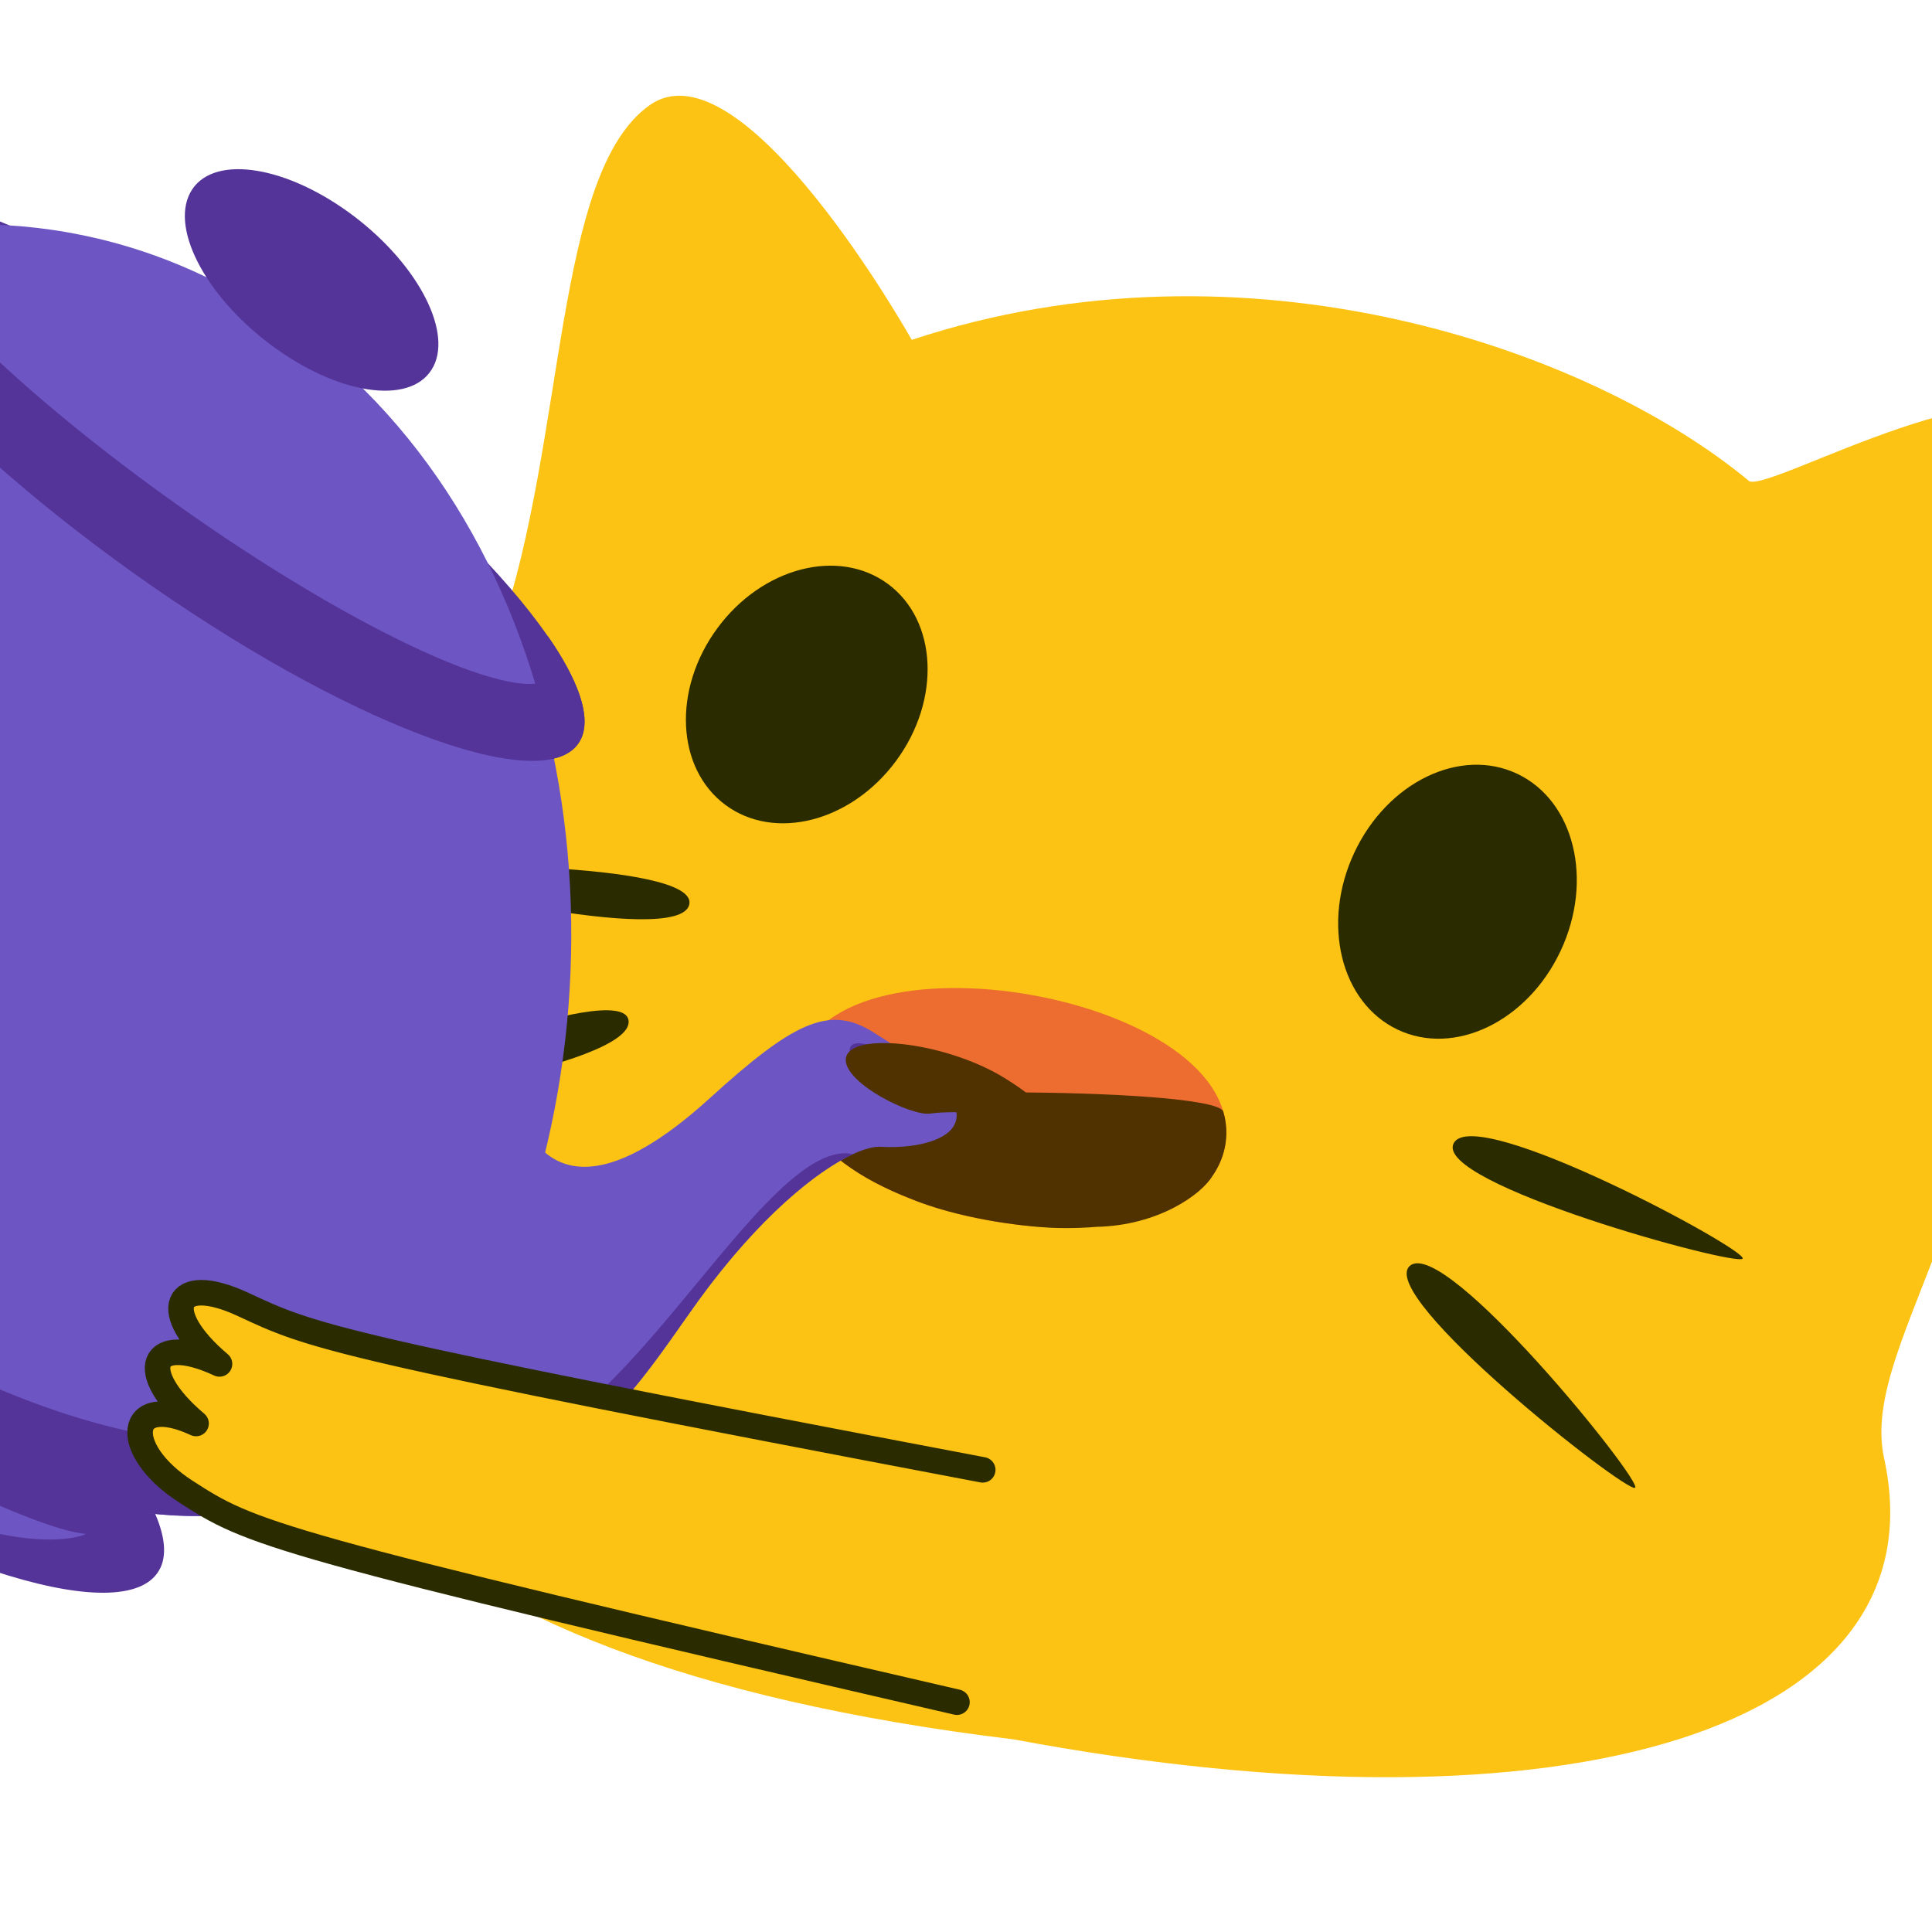 <?xml version="1.0" encoding="UTF-8" standalone="no"?>
<!-- Created with Inkscape (http://www.inkscape.org/) -->

<svg
   width="800"
   height="800"
   viewBox="0 0 800 800"
   version="1.1"
   id="svg5"
   xmlns:xlink="http://www.w3.org/1999/xlink"
   xmlns="http://www.w3.org/2000/svg"
   xmlns:svg="http://www.w3.org/2000/svg"
   xmlns:rdf="http://www.w3.org/1999/02/22-rdf-syntax-ns#"
   xmlns:cc="http://creativecommons.org/ns#"
   xmlns:dc="http://purl.org/dc/elements/1.1/">
  <title
     id="title1375">Blobcat drinks directly from teapot</title>
  <defs
     id="defs2">
    <linearGradient
       id="face"
       gradientTransform="matrix(0.306,-1.0449013e-8,0,0.655,178.465,287.845)">
      <stop
         style="stop-color:#2b2b00;stop-opacity:1;"
         offset="0"
         id="stop999" />
    </linearGradient>
    <linearGradient
       id="blob_body"
       gradientTransform="matrix(0.224,0,0,0.478,125.855,423.809)">
      <stop
         style="stop-color:#fcc314;stop-opacity:1;"
         offset="0"
         id="stop5823" />
    </linearGradient>
    <linearGradient
       xlink:href="#face"
       id="linearGradient3200"
       x1="539.43"
       y1="437.901"
       x2="660.234"
       y2="437.901"
       gradientUnits="userSpaceOnUse"
       gradientTransform="matrix(1.046,0,0,1.068,14.763,45.331)" />
    <linearGradient
       xlink:href="#face"
       id="linearGradient5554"
       gradientUnits="userSpaceOnUse"
       x1="539.43"
       y1="437.901"
       x2="660.234"
       y2="437.901"
       gradientTransform="matrix(0.975,0.411,-0.399,1.004,214.654,-96.347)" />
    <linearGradient
       xlink:href="#face"
       id="linearGradient5558"
       gradientUnits="userSpaceOnUse"
       gradientTransform="matrix(-0.959,0.27,-0.254,-1.018,876.028,749.412)"
       x1="539.43"
       y1="437.901"
       x2="660.234"
       y2="437.901" />
    <linearGradient
       xlink:href="#face"
       id="linearGradient5562"
       gradientUnits="userSpaceOnUse"
       gradientTransform="matrix(-0.821,0.623,-0.572,-0.878,921.035,550.627)"
       x1="539.43"
       y1="437.901"
       x2="660.234"
       y2="437.901" />
    <linearGradient
       xlink:href="#blob_body"
       id="linearGradient14063"
       x1="89.261"
       y1="625.016"
       x2="300.121"
       y2="625.016"
       gradientUnits="userSpaceOnUse"
       gradientTransform="matrix(-0.324,0.822,1.085,0.699,-401.511,87.762)" />
    <linearGradient
       xlink:href="#tea"
       id="linearGradient11337"
       x1="419.601"
       y1="541.058"
       x2="442.704"
       y2="541.058"
       gradientUnits="userSpaceOnUse"
       gradientTransform="matrix(1.765,0,0,1.765,-391.67,-506.965)" />
    <linearGradient
       id="tea"
       gradientTransform="translate(0,-115)">
      <stop
         style="stop-color:#503200;stop-opacity:1;"
         offset="0"
         id="stop10824" />
    </linearGradient>
    <linearGradient
       xlink:href="#mouth"
       id="linearGradient2536"
       x1="318.321"
       y1="545.009"
       x2="481.679"
       y2="545.009"
       gradientUnits="userSpaceOnUse"
       gradientTransform="matrix(1.266,0.223,-0.171,0.97,6.223,-164.196)" />
    <linearGradient
       id="mouth">
      <stop
         style="stop-color:#ed6c30;stop-opacity:1;"
         offset="0"
         id="stop2482" />
    </linearGradient>
    <linearGradient
       xlink:href="#face"
       id="linearGradient332"
       gradientTransform="matrix(-0.283,0.72,1.24,0.799,-401.511,87.762)"
       x1="-5.713"
       y1="416.809"
       x2="251.374"
       y2="416.809"
       gradientUnits="userSpaceOnUse" />
    <linearGradient
       xlink:href="#face"
       id="linearGradient502"
       gradientTransform="scale(0.901,1.11)"
       x1="331.185"
       y1="86.065"
       x2="433.481"
       y2="86.065"
       gradientUnits="userSpaceOnUse" />
    <linearGradient
       xlink:href="#face"
       id="linearGradient504"
       gradientTransform="scale(0.899,1.112)"
       x1="601.585"
       y1="106.824"
       x2="706.776"
       y2="106.824"
       gradientUnits="userSpaceOnUse" />
    <linearGradient
       xlink:href="#blob_body"
       id="linearGradient506"
       gradientTransform="matrix(1.026,0.181,-0.167,0.945,118.954,-121.37)"
       x1="86.356"
       y1="135.485"
       x2="761.805"
       y2="135.485"
       gradientUnits="userSpaceOnUse" />
  </defs>
  <path
     style="display:inline;fill:url(#linearGradient506);fill-opacity:1;stroke:none;stroke-width:0.879px;stroke-linecap:butt;stroke-linejoin:miter;stroke-opacity:1"
     d="M 780.155,603.797 C 804.695,715.828 649.323,763.169 419.696,720.235 -126.645,654.104 198.755,285.419 206.868,261.764 234.522,181.138 229.297,71.765 268.921,43.61 307.65,16.092 377.531,140.732 377.531,140.732 c 138.808,-45.943 280.965,3.844 346.798,58.517 9.398,4.315 109.464,-55.081 138.015,-21.682 27.622,32.314 -51.216,132.561 -43.019,174.173 25.953,131.751 -50.288,201.292 -39.168,252.057 z"
     id="blobcat_body" />
  <g
     id="eyes"
     style="display:inline"
     transform="rotate(10,303.596,823.502)">
    <ellipse
       style="display:inline;fill:url(#linearGradient504);fill-opacity:1;stroke:none;stroke-width:1.216;stroke-linecap:round;stroke-linejoin:round;stroke-opacity:1"
       id="eye_right"
       cx="588.241"
       cy="177.29"
       rx="47.294"
       ry="58.491"
       transform="matrix(0.964,0.267,-0.261,0.965,0,0)" />
    <ellipse
       style="display:inline;fill:url(#linearGradient502);fill-opacity:1;stroke:none;stroke-width:1.182;stroke-linecap:round;stroke-linejoin:round;stroke-opacity:1"
       id="eye_left"
       cx="344.336"
       cy="152.354"
       rx="46.065"
       ry="56.792"
       transform="matrix(0.895,0.447,-0.444,0.896,0,0)" />
  </g>
  <g
     id="whiskers"
     transform="rotate(10,753.107,619.139)">
    <path
       style="fill:url(#linearGradient5554);fill-opacity:1;stroke:none;stroke-width:1.069px;stroke-linecap:butt;stroke-linejoin:miter;stroke-opacity:1"
       d="m 677.654,629.325 c -3.347,2.692 -119.892,-59.774 -107.728,-74.376 12.165,-14.602 111.074,71.684 107.728,74.376 z"
       id="whiskers_bottom_right" />
    <path
       style="fill:url(#linearGradient3200);fill-opacity:1;stroke:none;stroke-width:1.057px;stroke-linecap:butt;stroke-linejoin:miter;stroke-opacity:1"
       d="m 705.05,528.151 c -2.091,3.737 -131.956,-8.363 -126.114,-26.331 5.842,-17.968 128.205,22.594 126.114,26.331 z"
       id="whiskers_top_right" />
    <path
       style="fill:url(#linearGradient5562);fill-opacity:1;stroke:none;stroke-width:1.038px;stroke-linecap:butt;stroke-linejoin:miter;stroke-opacity:1"
       d="m 120.588,564.758 c -0.36,-4.318 108.052,-71.723 113.093,-53.468 5.04,18.255 -112.732,57.786 -113.093,53.468 z"
       id="whiskers_bottom_left" />
    <path
       style="fill:url(#linearGradient5558);fill-opacity:1;stroke:none;stroke-width:1.022px;stroke-linecap:butt;stroke-linejoin:miter;stroke-opacity:1"
       d="m 128.13,466.954 c 1.029,-4.104 123,-26.076 121.918,-7.427 -1.082,18.649 -122.946,11.532 -121.918,7.427 z"
       id="whiskers_top_left" />
  </g>
  <path
     style="fill:url(#linearGradient2536);fill-opacity:1;stroke:none;stroke-width:5.627;stroke-linecap:butt;stroke-linejoin:miter;stroke-miterlimit:4;stroke-dasharray:none;stroke-opacity:1"
     d="m 329.971,443.101 c 10.998,-62.371 188.263,-31.114 177.265,31.257 -10.998,62.371 -188.263,31.114 -177.265,-31.257 z"
     id="path1199" />
  <path
     style="fill:url(#tea);stroke:none;stroke-width:1px;stroke-linecap:butt;stroke-linejoin:miter;stroke-opacity:1"
     d="m 331.594,459.888 c -2.095,-10.17 169.909,-10.105 174.904,0.267 0.347,1.346 0.691,2.42 0.833,3.417 1.441,8.241 -0.384,16.236 -5.241,23.32 -4.44,7.485 -22.146,20.581 -48.096,21.118 -2.473,0.251 -10.829,0.79 -19.318,0.356 -12.202,-0.654 -37.993,-3.737 -58.519,-12.355 -18.819,-7.483 -37.519,-18.872 -44.563,-36.123 z"
     id="tea_in_mouth" />
  <g
     id="teapot"
     transform="matrix(20.709,13.193,-13.193,20.709,-55.069,-342.163)"
     style="display:inline">
    <path
       id="ellipse5367"
       d="M 25.866,31.396 C 26.012,32.553 22.655,33.5 18.282,33.5 c -4.469,0 -8.213,-0.985 -8.271,-2.188 -0.057,-1.188 3.517,-2.104 7.897,-2.058 4.288,0.045 7.814,0.998 7.959,2.142 z"
       style="fill:#543499;fill-opacity:1" />
    <path
       fill="#3B88C3"
       d="m 11.744,31.62 c 0,0 3.406,0.83 6.481,0.743 2.503,-0.072 5.468,-0.36 6.277,-0.778 0,0 -0.863,1.455 -6.129,1.449 -5.406,-0.006 -6.629,-1.414 -6.629,-1.414 z"
       id="path5369"
       style="fill:#6d56c3;fill-opacity:1" />
    <path
       id="ellipse5371"
       d="m 24.337,15.792 c 0.142,1.108 -3.162,1.883 -7.463,1.715 -4.394,-0.172 -8.069,-1.255 -8.121,-2.402 -0.052,-1.134 3.461,-1.868 7.764,-1.658 4.214,0.207 7.68,1.25 7.821,2.345 z"
       style="fill:#543499;fill-opacity:1" />
    <path
       fill="#3B88C3"
       d="m 31.119,17.317 c 2.967,-0.054 2.042,1.08 1.175,1.562 -0.396,0.219 -1.055,1.529 -1.197,3.826 -0.114,1.836 0.095,5.448 -3.963,5.126 -2.824,-0.224 -0.963,-6.848 -0.963,-6.848 0,0 2.098,2.997 3.252,-1.243 0.495,-1.822 0.845,-2.407 1.697,-2.423 z M 6.093,27.911 C 4.943,27.895 3.868,27.509 2.937,26.769 0.889,25.14 0.167,22.073 0.167,20.26 c 0,-2.371 1.322,-4.657 3.826,-4.552 1.507,0.064 2.166,0.592 2.866,1.151 0.393,0.315 0.8,0.641 1.472,0.987 L 7.643,19.667 C 6.794,19.229 6.263,18.802 5.837,18.459 5.227,17.967 4.948,17.743 4.034,17.709 2.585,17.655 1.933,18.841 1.947,20.315 c 0.014,1.523 0.659,3.585 2.074,4.703 0.859,0.681 1.881,0.885 3.023,0.615 l 0.509,2.105 C 7.058,27.859 6.57,27.917 6.093,27.911 Z"
       id="path5373"
       style="fill:#6d56c3;fill-opacity:1" />
    <path
       fill="#3B88C3"
       d="m 28.212,24.65 c 0.927,6.509 -5.555,7.254 -10.072,7.237 C 13.52,31.869 6.365,31.025 6.155,24.159 5.96,17.742 10.275,12.253 16.439,12.568 22.422,12.874 27.342,18.545 28.212,24.65 Z"
       id="path5375"
       style="fill:#6d56c3;fill-opacity:1" />
    <path
       fill="#269"
       d="m 28.968,26.842 c -0.443,0.031 -1.086,-0.762 -1.086,-0.762 -0.502,2.02 -2.513,4.583 -10.075,4.529 -7.032,-0.05 -9.781,-2.35 -11.262,-4.282 0,0 0.379,1.26 -1.81,0.761 -0.674,-0.154 -2.013,-0.838 -3.104,-1.786 0.359,0.553 0.79,1.056 1.306,1.466 0.931,0.741 2.007,1.127 3.157,1.142 0.365,0.005 0.738,-0.04 1.115,-0.109 2.222,3.544 7.278,4.157 10.876,4.171 3.624,0.014 8.564,-0.558 9.876,-4.138 3.195,-0.216 3.03,-3.428 3.136,-5.128 0.108,-1.736 0.509,-2.905 0.869,-3.468 -0.024,0.011 -0.042,0.013 -0.066,0.025 -1.458,0.753 -0.452,7.403 -2.931,7.579 z M 4.859,17.224 C 4.222,16.856 2.922,16.937 2.27,17.977 c -0.436,0.696 -0.457,1.578 -0.319,2.245 0.015,-1.43 0.665,-2.566 2.083,-2.513 0.914,0.034 1.193,0.258 1.803,0.75 0.291,0.235 0.641,0.51 1.099,0.8 l 0.154,-0.467 c 0,0 -1.21,-0.979 -2.231,-1.567 z M 22.921,14.625 c 0.268,0.152 0.429,0.307 0.449,0.464 0.091,0.733 -2.844,1.205 -6.617,1.045 -3.845,-0.163 -7.047,-0.916 -7.085,-1.672 -0.008,-0.162 0.137,-0.308 0.397,-0.439 -0.845,0.285 -1.331,0.656 -1.312,1.082 0.053,1.148 3.728,2.23 8.121,2.402 4.301,0.168 7.606,-0.606 7.463,-1.715 -0.053,-0.411 -0.571,-0.814 -1.415,-1.167 z"
       id="path5377"
       style="fill:#543499;fill-opacity:1" />
    <path
       id="ellipse5379"
       d="m 18.863,11.831 c 0.073,0.717 -0.991,1.245 -2.386,1.175 -1.404,-0.07 -2.594,-0.719 -2.647,-1.444 -0.053,-0.719 1.033,-1.234 2.419,-1.155 1.376,0.078 2.543,0.713 2.615,1.424 z"
       style="fill:#543499;fill-opacity:1" />
    <path
       id="ellipse5381"
       d="m 32.758,17.812 c 0.028,0.164 -0.35,0.281 -0.847,0.261 -0.497,-0.019 -0.923,-0.169 -0.95,-0.333 -0.027,-0.164 0.355,-0.28 0.851,-0.26 0.495,0.02 0.917,0.169 0.945,0.332 z"
       style="fill:#543499;fill-opacity:1" />
  </g>
  <path
     style="fill:url(#linearGradient11337);fill-opacity:1;stroke:none;stroke-width:1.765px;stroke-linecap:butt;stroke-linejoin:miter;stroke-opacity:1"
     d="m 350.227,439.297 c 0.686,9.8 27.101,22.886 34.888,21.819 22.025,-3.018 67.105,7.662 30.835,-14.74 -25.136,-15.525 -66.601,-19.628 -65.723,-7.078 z"
     id="tea_from_spout" />
  <path
     style="display:inline;fill:url(#linearGradient14063);fill-opacity:1;stroke:url(#linearGradient332);stroke-width:10.576;stroke-linecap:round;stroke-linejoin:round;stroke-miterlimit:4;stroke-dasharray:none;stroke-opacity:1"
     d="M 396.258,704.832 C 109.45,638.575 104.025,635.079 76.896,617.6 49.767,600.121 52.434,576.071 81.181,589.439 55.67,567.85 62.144,551.406 90.891,564.775 65.381,543.185 71.855,526.742 100.602,540.11 c 28.747,13.368 34.173,16.864 306.321,68.523"
     id="hand" />
</svg>
